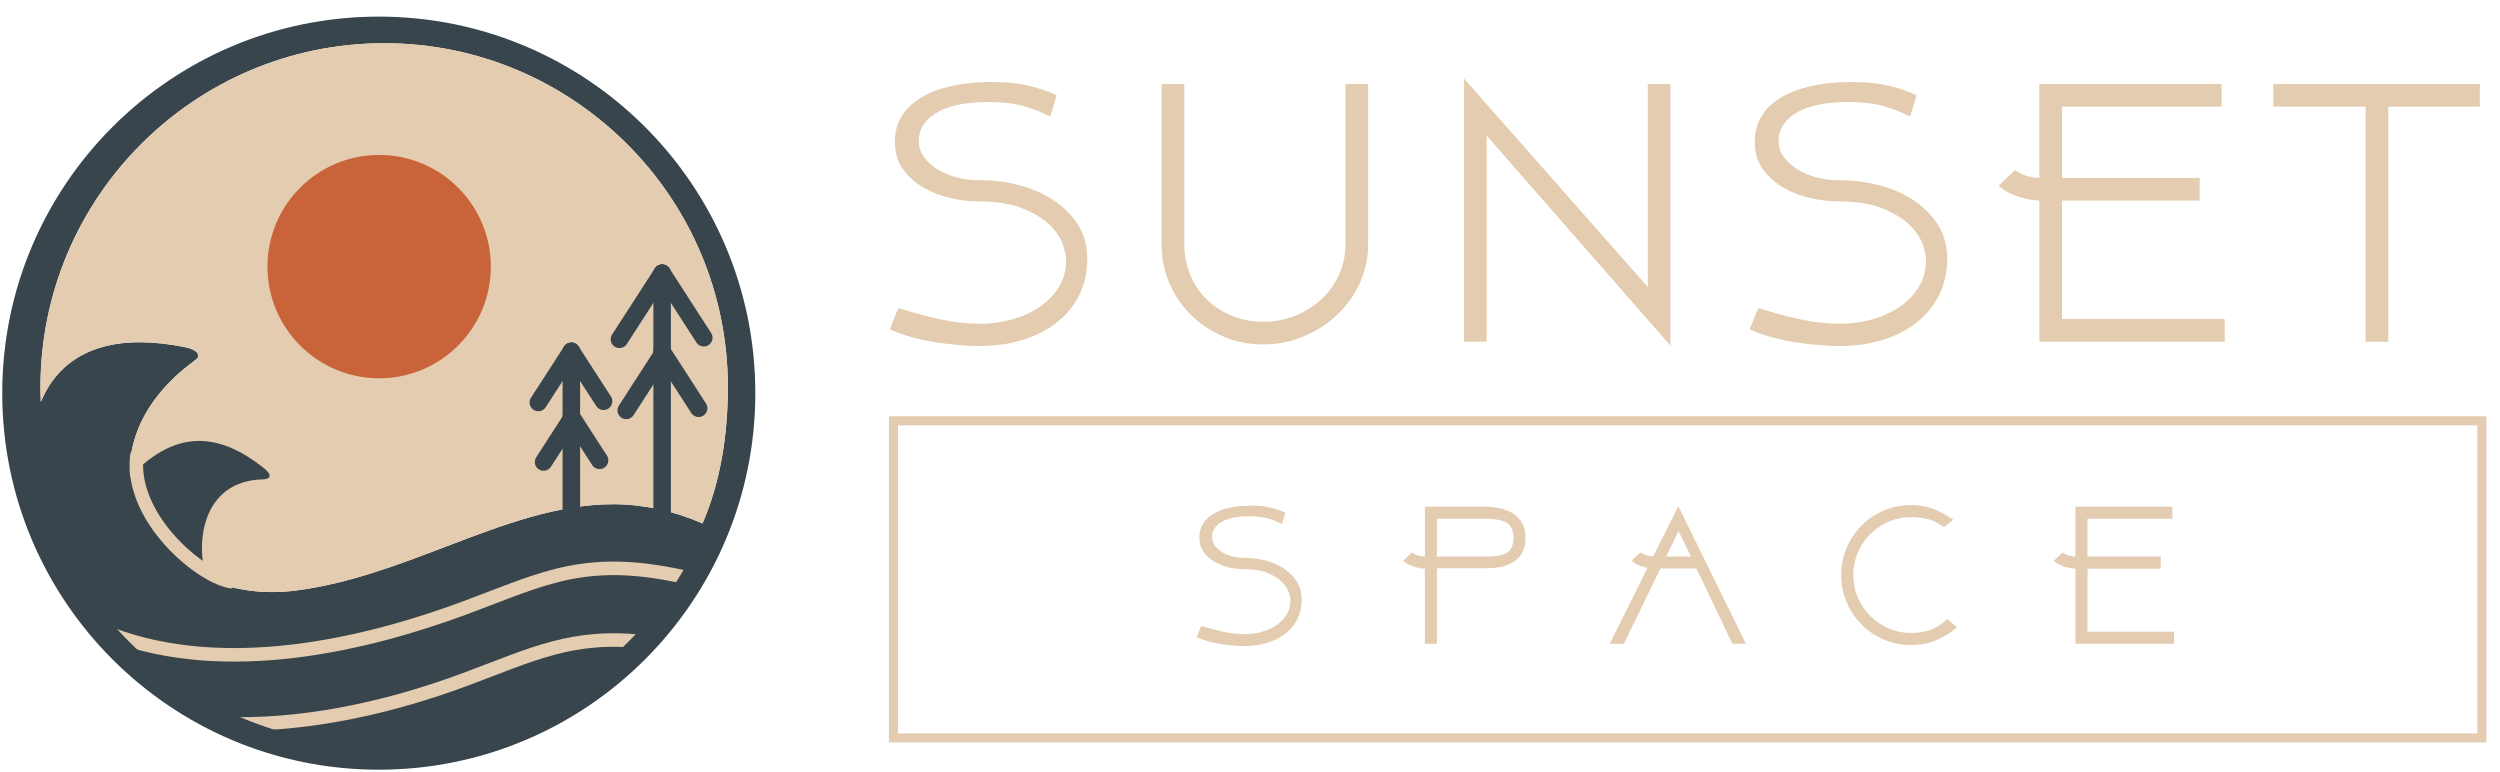 <?xml version="1.0" encoding="utf-8"?>
<!-- Generator: Adobe Illustrator 15.1.0, SVG Export Plug-In  -->
<!DOCTYPE svg PUBLIC "-//W3C//DTD SVG 1.1//EN" "http://www.w3.org/Graphics/SVG/1.1/DTD/svg11.dtd">
<svg version="1.1"
	 xmlns="http://www.w3.org/2000/svg" xmlns:xlink="http://www.w3.org/1999/xlink" xmlns:a="http://ns.adobe.com/AdobeSVGViewerExtensions/3.0/"
	 x="0px" y="0px" width="149px" height="46px" viewBox="-0.133 -0.99 149 46"
	 overflow="visible" enable-background="new -0.133 -0.99 149 46" xml:space="preserve">
<defs>
</defs>
<path fill="#38454C" d="M38.008,6.824C33.937,2.752,28.521,0.51,22.762,0.51c-5.758,0-11.172,2.243-15.245,6.314
	c-4.071,4.072-6.314,9.486-6.314,15.245c0,1.601,0.174,3.174,0.511,4.7c0.562,2.539,1.579,4.944,3.01,7.118
	c0.804,1.221,1.737,2.369,2.794,3.427c4.072,4.071,9.486,6.314,15.245,6.314s11.174-2.243,15.246-6.314
	c1.659-1.658,2.942-3.4,3.967-5.437l0.069-0.139c0.183-0.363,0.296-0.601,0.457-0.974l0.058-0.13
	c1.156-2.668,1.765-5.571,1.765-8.566C44.324,16.311,42.08,10.896,38.008,6.824z M41.738,30.209
	c-1.654-0.733-3.516-1.148-5.309-1.148c-3.37,0-6.59,1.229-9.998,2.53c-2.85,1.088-5.795,2.212-8.921,2.613
	c-0.481,0.062-0.963,0.093-1.433,0.093c-3.79,0-7.054-2.087-8.121-5.193c-0.997-2.898,0.183-6.013,3.154-8.33l1.053-0.821
	l-1.309-0.261c-0.949-0.188-1.841-0.284-2.652-0.284c-1.745,0-3.176,0.438-4.254,1.3c-0.72,0.577-1.271,1.334-1.648,2.258
	c-0.013-0.297-0.021-0.596-0.021-0.896c0-11.294,9.188-20.483,20.483-20.483s20.485,9.189,20.485,20.483
	C43.248,24.939,42.806,27.728,41.738,30.209z"/>
<path fill="#E3CCAF" d="M10.94,19.709l-0.085-0.017c-0.949-0.188-1.841-0.285-2.652-0.285c-1.745,0-3.176,0.438-4.254,1.301
	c-0.721,0.577-1.271,1.333-1.648,2.258c-0.013-0.297-0.021-0.596-0.021-0.896c0-11.294,9.188-20.484,20.483-20.484
	s20.485,9.189,20.485,20.484c0,2.87-0.441,5.658-1.51,8.14c-1.654-0.734-3.516-1.149-5.309-1.149c-3.37,0-6.59,1.229-9.998,2.53
	c-2.85,1.088-5.795,2.212-8.921,2.613c-0.481,0.062-0.963,0.093-1.433,0.093c-3.79,0-7.054-2.087-8.121-5.193
	c-0.997-2.897,0.183-6.013,3.154-8.329l0.078-0.062C11.189,20.713,12.417,20.116,10.94,19.709z"/>
<path fill="#38454C" d="M15.516,26.846c-2.515-1.956-5.183-2.475-8.148,0.857l0,0c-0.961,4.124,2.1,8.335,6.559,7.505
	c-2.224,0.414-3.648-7.312,1.42-7.62C15.347,27.588,16.558,27.655,15.516,26.846z"/>
<path fill="none" stroke="#E3CCAF" stroke-width="0.803" stroke-miterlimit="10" d="M8.042,26.04
	c-0.574,3.822,3.914,7.489,5.695,7.646"/>
<path fill="none" stroke="#E3CCAF" stroke-width="0.807" stroke-miterlimit="10" d="M41.203,33.531
	c-6.363-1.541-8.812-0.075-13.67,1.723c-5.723,2.117-14.146,4.188-21.111,1.527"/>
<path fill="none" stroke="#E3CCAF" stroke-width="0.807" stroke-miterlimit="10" d="M38.437,37.285
	c-4.438-0.547-6.82,0.729-10.904,2.24c-4.27,1.58-8.912,2.648-13.5,2.634"/>
<circle fill="#C9643A" cx="22.464" cy="14.9" r="6.656"/>
<line fill="none" stroke="#38454C" stroke-width="1.044" stroke-linecap="round" stroke-miterlimit="10" x1="39.33" y1="15.294" x2="39.33" y2="30.197"/>
<line fill="none" stroke="#38454C" stroke-width="1.044" stroke-linecap="round" stroke-miterlimit="10" x1="39.33" y1="15.294" x2="41.812" y2="19.139"/>
<line fill="none" stroke="#38454C" stroke-width="1.044" stroke-linecap="round" stroke-miterlimit="10" x1="39.33" y1="15.294" x2="36.786" y2="19.232"/>
<line fill="none" stroke="#38454C" stroke-width="1.044" stroke-linecap="round" stroke-miterlimit="10" x1="39.33" y1="19.972" x2="41.505" y2="23.341"/>
<line fill="none" stroke="#38454C" stroke-width="1.044" stroke-linecap="round" stroke-miterlimit="10" x1="39.33" y1="20.155" x2="37.189" y2="23.469"/>
<line fill="none" stroke="#38454C" stroke-width="1.044" stroke-linecap="round" stroke-miterlimit="10" x1="33.919" y1="19.951" x2="33.919" y2="31.478"/>
<line fill="none" stroke="#38454C" stroke-width="1.044" stroke-linecap="round" stroke-miterlimit="10" x1="33.919" y1="19.951" x2="35.84" y2="22.924"/>
<line fill="none" stroke="#38454C" stroke-width="1.044" stroke-linecap="round" stroke-miterlimit="10" x1="33.919" y1="19.951" x2="31.953" y2="22.997"/>
<line fill="none" stroke="#38454C" stroke-width="1.044" stroke-linecap="round" stroke-miterlimit="10" x1="33.919" y1="23.84" x2="35.602" y2="26.445"/>
<line fill="none" stroke="#38454C" stroke-width="1.044" stroke-linecap="round" stroke-miterlimit="10" x1="33.919" y1="23.982" x2="32.264" y2="26.545"/>
<circle fill="none" stroke="#38454C" stroke-width="1.446" stroke-miterlimit="10" cx="22.442" cy="22.442" r="21.719"/>
<path fill="#E3CCAF" d="M64.668,14.529c-0.016,0.792-0.187,1.503-0.513,2.132s-0.777,1.166-1.352,1.608
	c-0.575,0.443-1.251,0.78-2.028,1.013c-0.778,0.235-1.624,0.351-2.541,0.351c-0.357,0-0.77-0.02-1.235-0.06
	c-0.466-0.038-0.944-0.095-1.434-0.173c-0.489-0.078-0.967-0.184-1.433-0.316c-0.466-0.13-0.878-0.283-1.235-0.454
	c0.078-0.171,0.163-0.384,0.256-0.641c0.094-0.255,0.187-0.462,0.28-0.617l0.14,0.046c0.792,0.249,1.577,0.458,2.354,0.628
	c0.776,0.172,1.593,0.257,2.447,0.257c0.528,0,1.087-0.073,1.678-0.221c0.591-0.147,1.135-0.376,1.632-0.688
	c0.497-0.31,0.909-0.708,1.236-1.188c0.327-0.481,0.49-1.064,0.49-1.748c0-0.187-0.062-0.471-0.187-0.851
	c-0.124-0.381-0.372-0.761-0.745-1.142s-0.909-0.719-1.608-1.013c-0.699-0.296-1.624-0.444-2.773-0.444
	c-0.466,0-0.983-0.061-1.55-0.186s-1.099-0.328-1.597-0.607c-0.497-0.279-0.913-0.644-1.247-1.094
	c-0.334-0.45-0.501-1.002-0.501-1.654V7.373c0.031-1.072,0.536-1.911,1.515-2.518c0.979-0.604,2.315-0.923,4.009-0.955
	c0.388,0,0.75,0.008,1.084,0.023c0.334,0.017,0.664,0.056,0.991,0.117c0.326,0.062,0.656,0.144,0.991,0.245
	c0.334,0.102,0.688,0.237,1.06,0.408l-0.396,1.259c-0.513-0.264-1.049-0.475-1.608-0.629c-0.56-0.156-1.267-0.233-2.121-0.233
	c-0.591,0-1.135,0.046-1.632,0.14c-0.497,0.094-0.928,0.237-1.293,0.432c-0.365,0.194-0.652,0.439-0.862,0.734
	c-0.21,0.296-0.314,0.637-0.314,1.025c0,0.373,0.112,0.703,0.338,0.991c0.225,0.288,0.509,0.533,0.851,0.735
	c0.342,0.201,0.723,0.353,1.143,0.454C57.373,9.7,57.777,9.75,58.166,9.75h0.209c0.7,0,1.422,0.094,2.168,0.279
	c0.746,0.187,1.425,0.475,2.04,0.863c0.614,0.389,1.115,0.878,1.503,1.468c0.389,0.59,0.583,1.283,0.583,2.075L64.668,14.529
	L64.668,14.529z"/>
<path fill="#E3CCAF" d="M75.158,19.539c-0.855,0-1.651-0.159-2.389-0.478c-0.738-0.319-1.379-0.746-1.922-1.283
	c-0.544-0.535-0.972-1.165-1.282-1.887c-0.311-0.724-0.466-1.488-0.466-2.296V4.017h1.352v9.579c0,0.638,0.117,1.235,0.35,1.794
	c0.233,0.56,0.559,1.046,0.979,1.457c0.42,0.412,0.917,0.738,1.492,0.979c0.574,0.241,1.204,0.362,1.888,0.362
	c0.668,0,1.301-0.121,1.899-0.362c0.598-0.241,1.119-0.568,1.562-0.979c0.443-0.411,0.792-0.897,1.049-1.457
	c0.256-0.559,0.385-1.156,0.385-1.794V4.017h1.351v9.579c0,0.808-0.167,1.573-0.501,2.296c-0.334,0.722-0.784,1.351-1.352,1.887
	c-0.567,0.537-1.231,0.964-1.993,1.283C76.797,19.38,75.997,19.539,75.158,19.539z"/>
<path fill="#E3CCAF" d="M99.425,4.017v15.593L88.471,7.094v12.283h-1.352V3.69l10.955,12.424V4.018L99.425,4.017L99.425,4.017z"/>
<path fill="#E3CCAF" d="M115.917,14.529c-0.016,0.792-0.187,1.503-0.513,2.132c-0.325,0.629-0.777,1.166-1.353,1.608
	c-0.574,0.443-1.25,0.78-2.025,1.013c-0.778,0.235-1.624,0.351-2.541,0.351c-0.358,0-0.77-0.02-1.235-0.06
	c-0.467-0.038-0.944-0.095-1.435-0.173c-0.489-0.078-0.966-0.184-1.432-0.316c-0.466-0.13-0.879-0.283-1.236-0.454
	c0.077-0.171,0.164-0.384,0.256-0.641c0.094-0.255,0.188-0.462,0.28-0.617l0.14,0.046c0.793,0.249,1.577,0.458,2.354,0.628
	c0.777,0.172,1.593,0.257,2.448,0.257c0.528,0,1.088-0.073,1.678-0.221c0.59-0.147,1.134-0.376,1.633-0.688
	c0.496-0.31,0.907-0.708,1.234-1.188c0.327-0.481,0.49-1.064,0.49-1.748c0-0.187-0.062-0.471-0.188-0.851
	c-0.124-0.381-0.373-0.761-0.746-1.142c-0.372-0.381-0.908-0.719-1.607-1.013c-0.699-0.296-1.624-0.444-2.774-0.444
	c-0.466,0-0.982-0.061-1.55-0.186s-1.099-0.328-1.596-0.607c-0.498-0.279-0.913-0.644-1.247-1.094
	c-0.335-0.45-0.501-1.002-0.501-1.654V7.373c0.03-1.072,0.535-1.911,1.515-2.518c0.979-0.604,2.315-0.923,4.01-0.955
	c0.387,0,0.749,0.008,1.083,0.023c0.333,0.017,0.664,0.056,0.99,0.117c0.326,0.062,0.657,0.144,0.991,0.245
	c0.334,0.102,0.687,0.237,1.061,0.408l-0.396,1.259c-0.513-0.264-1.049-0.475-1.608-0.629c-0.559-0.156-1.267-0.233-2.12-0.233
	c-0.592,0-1.135,0.046-1.633,0.14c-0.497,0.094-0.928,0.237-1.294,0.432c-0.364,0.194-0.651,0.439-0.861,0.734
	c-0.211,0.296-0.314,0.637-0.314,1.025c0,0.373,0.111,0.703,0.339,0.991c0.225,0.288,0.508,0.533,0.85,0.735
	c0.342,0.201,0.723,0.353,1.142,0.454c0.419,0.101,0.823,0.151,1.213,0.151h0.209c0.699,0,1.423,0.094,2.167,0.279
	c0.746,0.187,1.427,0.475,2.04,0.863c0.614,0.389,1.115,0.878,1.504,1.468c0.389,0.59,0.582,1.283,0.582,2.075L115.917,14.529
	L115.917,14.529z"/>
<path fill="#E3CCAF" d="M121.413,19.376v-8.414c-0.031,0-0.133-0.009-0.303-0.024c-0.172-0.015-0.381-0.054-0.629-0.116
	c-0.25-0.062-0.506-0.151-0.77-0.269c-0.266-0.115-0.504-0.275-0.723-0.478l0.979-0.932c0.156,0.125,0.35,0.229,0.582,0.314
	c0.234,0.086,0.521,0.137,0.863,0.152V4.017h10.861v1.352h-9.51V9.61h8.203v1.353h-8.203v7.062h9.697v1.352H121.413L121.413,19.376z
	"/>
<path fill="#E3CCAF" d="M147.664,4.017v1.352h-5.455v14.008h-1.352V5.368h-5.5V4.017H147.664z"/>
<path fill="#E3CCAF" d="M77.449,34.8c-0.008,0.422-0.1,0.799-0.273,1.134c-0.173,0.335-0.413,0.62-0.719,0.855
	s-0.665,0.415-1.079,0.539c-0.414,0.125-0.864,0.186-1.351,0.186c-0.191,0-0.41-0.01-0.658-0.031
	c-0.248-0.02-0.502-0.051-0.762-0.093c-0.261-0.04-0.515-0.096-0.763-0.167c-0.248-0.069-0.467-0.15-0.657-0.24
	c0.042-0.092,0.087-0.206,0.137-0.342c0.049-0.136,0.099-0.246,0.148-0.328l0.075,0.025c0.421,0.131,0.838,0.243,1.251,0.334
	c0.414,0.091,0.847,0.137,1.302,0.137c0.28,0,0.578-0.04,0.893-0.119c0.314-0.078,0.603-0.199,0.867-0.365
	c0.265-0.165,0.483-0.376,0.657-0.632s0.26-0.566,0.26-0.93c0-0.099-0.033-0.25-0.099-0.453c-0.066-0.202-0.199-0.404-0.397-0.606
	c-0.199-0.203-0.483-0.382-0.855-0.54c-0.372-0.156-0.864-0.235-1.475-0.235c-0.248,0-0.523-0.032-0.825-0.099
	s-0.584-0.175-0.849-0.323s-0.485-0.342-0.663-0.582s-0.266-0.533-0.266-0.881v-0.05c0.016-0.569,0.285-1.017,0.805-1.339
	c0.521-0.322,1.232-0.49,2.132-0.507c0.207,0,0.399,0.004,0.577,0.011c0.177,0.009,0.353,0.029,0.527,0.063
	c0.173,0.032,0.349,0.076,0.527,0.13c0.178,0.053,0.365,0.126,0.563,0.216l-0.211,0.669c-0.272-0.142-0.558-0.252-0.855-0.335
	c-0.297-0.082-0.673-0.125-1.128-0.125c-0.314,0-0.603,0.026-0.868,0.076c-0.264,0.049-0.494,0.126-0.688,0.229
	c-0.195,0.104-0.347,0.233-0.459,0.391s-0.167,0.339-0.167,0.544c0,0.199,0.06,0.376,0.18,0.528c0.12,0.153,0.271,0.283,0.453,0.39
	c0.182,0.108,0.384,0.189,0.608,0.243c0.222,0.054,0.438,0.08,0.645,0.08h0.111c0.372,0,0.756,0.05,1.153,0.148
	c0.396,0.099,0.758,0.252,1.084,0.458c0.327,0.208,0.593,0.468,0.8,0.782c0.206,0.313,0.31,0.682,0.31,1.104V34.8L77.449,34.8z"/>
<path fill="#E3CCAF" d="M85.507,32.88v4.499h-0.719v-4.477c-0.017,0-0.07-0.004-0.161-0.012c-0.091-0.009-0.203-0.029-0.335-0.062
	c-0.132-0.033-0.269-0.08-0.409-0.143c-0.14-0.062-0.269-0.147-0.384-0.254l0.521-0.497c0.082,0.066,0.186,0.122,0.311,0.167
	c0.123,0.047,0.276,0.073,0.458,0.08v-2.974h3.582c0.298,0,0.592,0.03,0.881,0.093c0.289,0.062,0.548,0.164,0.775,0.304
	c0.227,0.14,0.411,0.329,0.551,0.564c0.141,0.236,0.211,0.531,0.211,0.886c0,0.248-0.039,0.484-0.117,0.707
	c-0.079,0.223-0.209,0.418-0.391,0.582c-0.183,0.166-0.424,0.297-0.726,0.392s-0.68,0.144-1.135,0.144H85.507L85.507,32.88z
	 M85.507,29.928v2.256h2.9c0.266,0,0.501-0.014,0.708-0.043c0.205-0.028,0.38-0.082,0.521-0.161
	c0.141-0.078,0.247-0.192,0.322-0.341c0.074-0.149,0.111-0.344,0.111-0.583c0-0.431-0.135-0.725-0.403-0.888
	c-0.269-0.16-0.701-0.242-1.296-0.242h-2.863V29.928z"/>
<path fill="#E3CCAF" d="M100.975,32.891h-2.144l-2.183,4.488h-0.842l2.255-4.525c-0.14-0.024-0.297-0.068-0.471-0.13
	c-0.174-0.062-0.331-0.163-0.472-0.305l0.521-0.495c0.082,0.066,0.186,0.122,0.311,0.168c0.123,0.044,0.272,0.072,0.445,0.08
	l1.501-2.989l4.029,8.195h-0.806L100.975,32.891z M99.166,32.184h1.487l-0.744-1.524L99.166,32.184z"/>
<path fill="#E3CCAF" d="M116.508,36.4c-0.428,0.353-0.861,0.617-1.295,0.791c-0.433,0.175-0.915,0.263-1.443,0.263
	c-0.579,0-1.123-0.109-1.631-0.329c-0.509-0.219-0.95-0.519-1.326-0.898c-0.377-0.38-0.673-0.822-0.887-1.327
	c-0.215-0.504-0.323-1.037-0.323-1.6c0-0.578,0.108-1.121,0.323-1.63c0.214-0.508,0.51-0.952,0.887-1.333
	c0.376-0.38,0.817-0.68,1.326-0.899c0.508-0.218,1.052-0.327,1.631-0.327c0.438,0,0.855,0.067,1.251,0.204
	c0.397,0.137,0.82,0.362,1.265,0.676l-0.558,0.435c-0.323-0.231-0.635-0.389-0.94-0.472c-0.307-0.083-0.646-0.125-1.018-0.125
	c-0.479,0-0.929,0.091-1.346,0.273s-0.781,0.429-1.09,0.739c-0.312,0.311-0.558,0.68-0.739,1.105s-0.272,0.88-0.272,1.359
	c0,0.464,0.091,0.906,0.272,1.322c0.182,0.419,0.428,0.783,0.739,1.094c0.309,0.311,0.673,0.558,1.09,0.739
	c0.416,0.182,0.866,0.273,1.346,0.273c0.215,0,0.415-0.016,0.601-0.044c0.187-0.028,0.365-0.074,0.54-0.136
	c0.173-0.062,0.343-0.147,0.508-0.254c0.166-0.108,0.339-0.236,0.521-0.384L116.508,36.4z"/>
<path fill="#E3CCAF" d="M123.563,37.379v-4.477c-0.018,0-0.07-0.004-0.162-0.012c-0.09-0.009-0.201-0.029-0.334-0.062
	c-0.133-0.033-0.268-0.08-0.41-0.143c-0.139-0.062-0.268-0.147-0.383-0.254l0.521-0.497c0.082,0.066,0.186,0.122,0.311,0.167
	c0.123,0.047,0.275,0.073,0.457,0.08v-2.974h5.777v0.719h-5.057v2.256h4.363v0.72h-4.363v3.757h5.156v0.719H123.563L123.563,37.379z
	"/>
<rect x="53.117" y="24.091" fill="none" stroke="#E3CCAF" stroke-width="0.54" stroke-miterlimit="10" width="94.67" height="18.898"/>
</svg>
